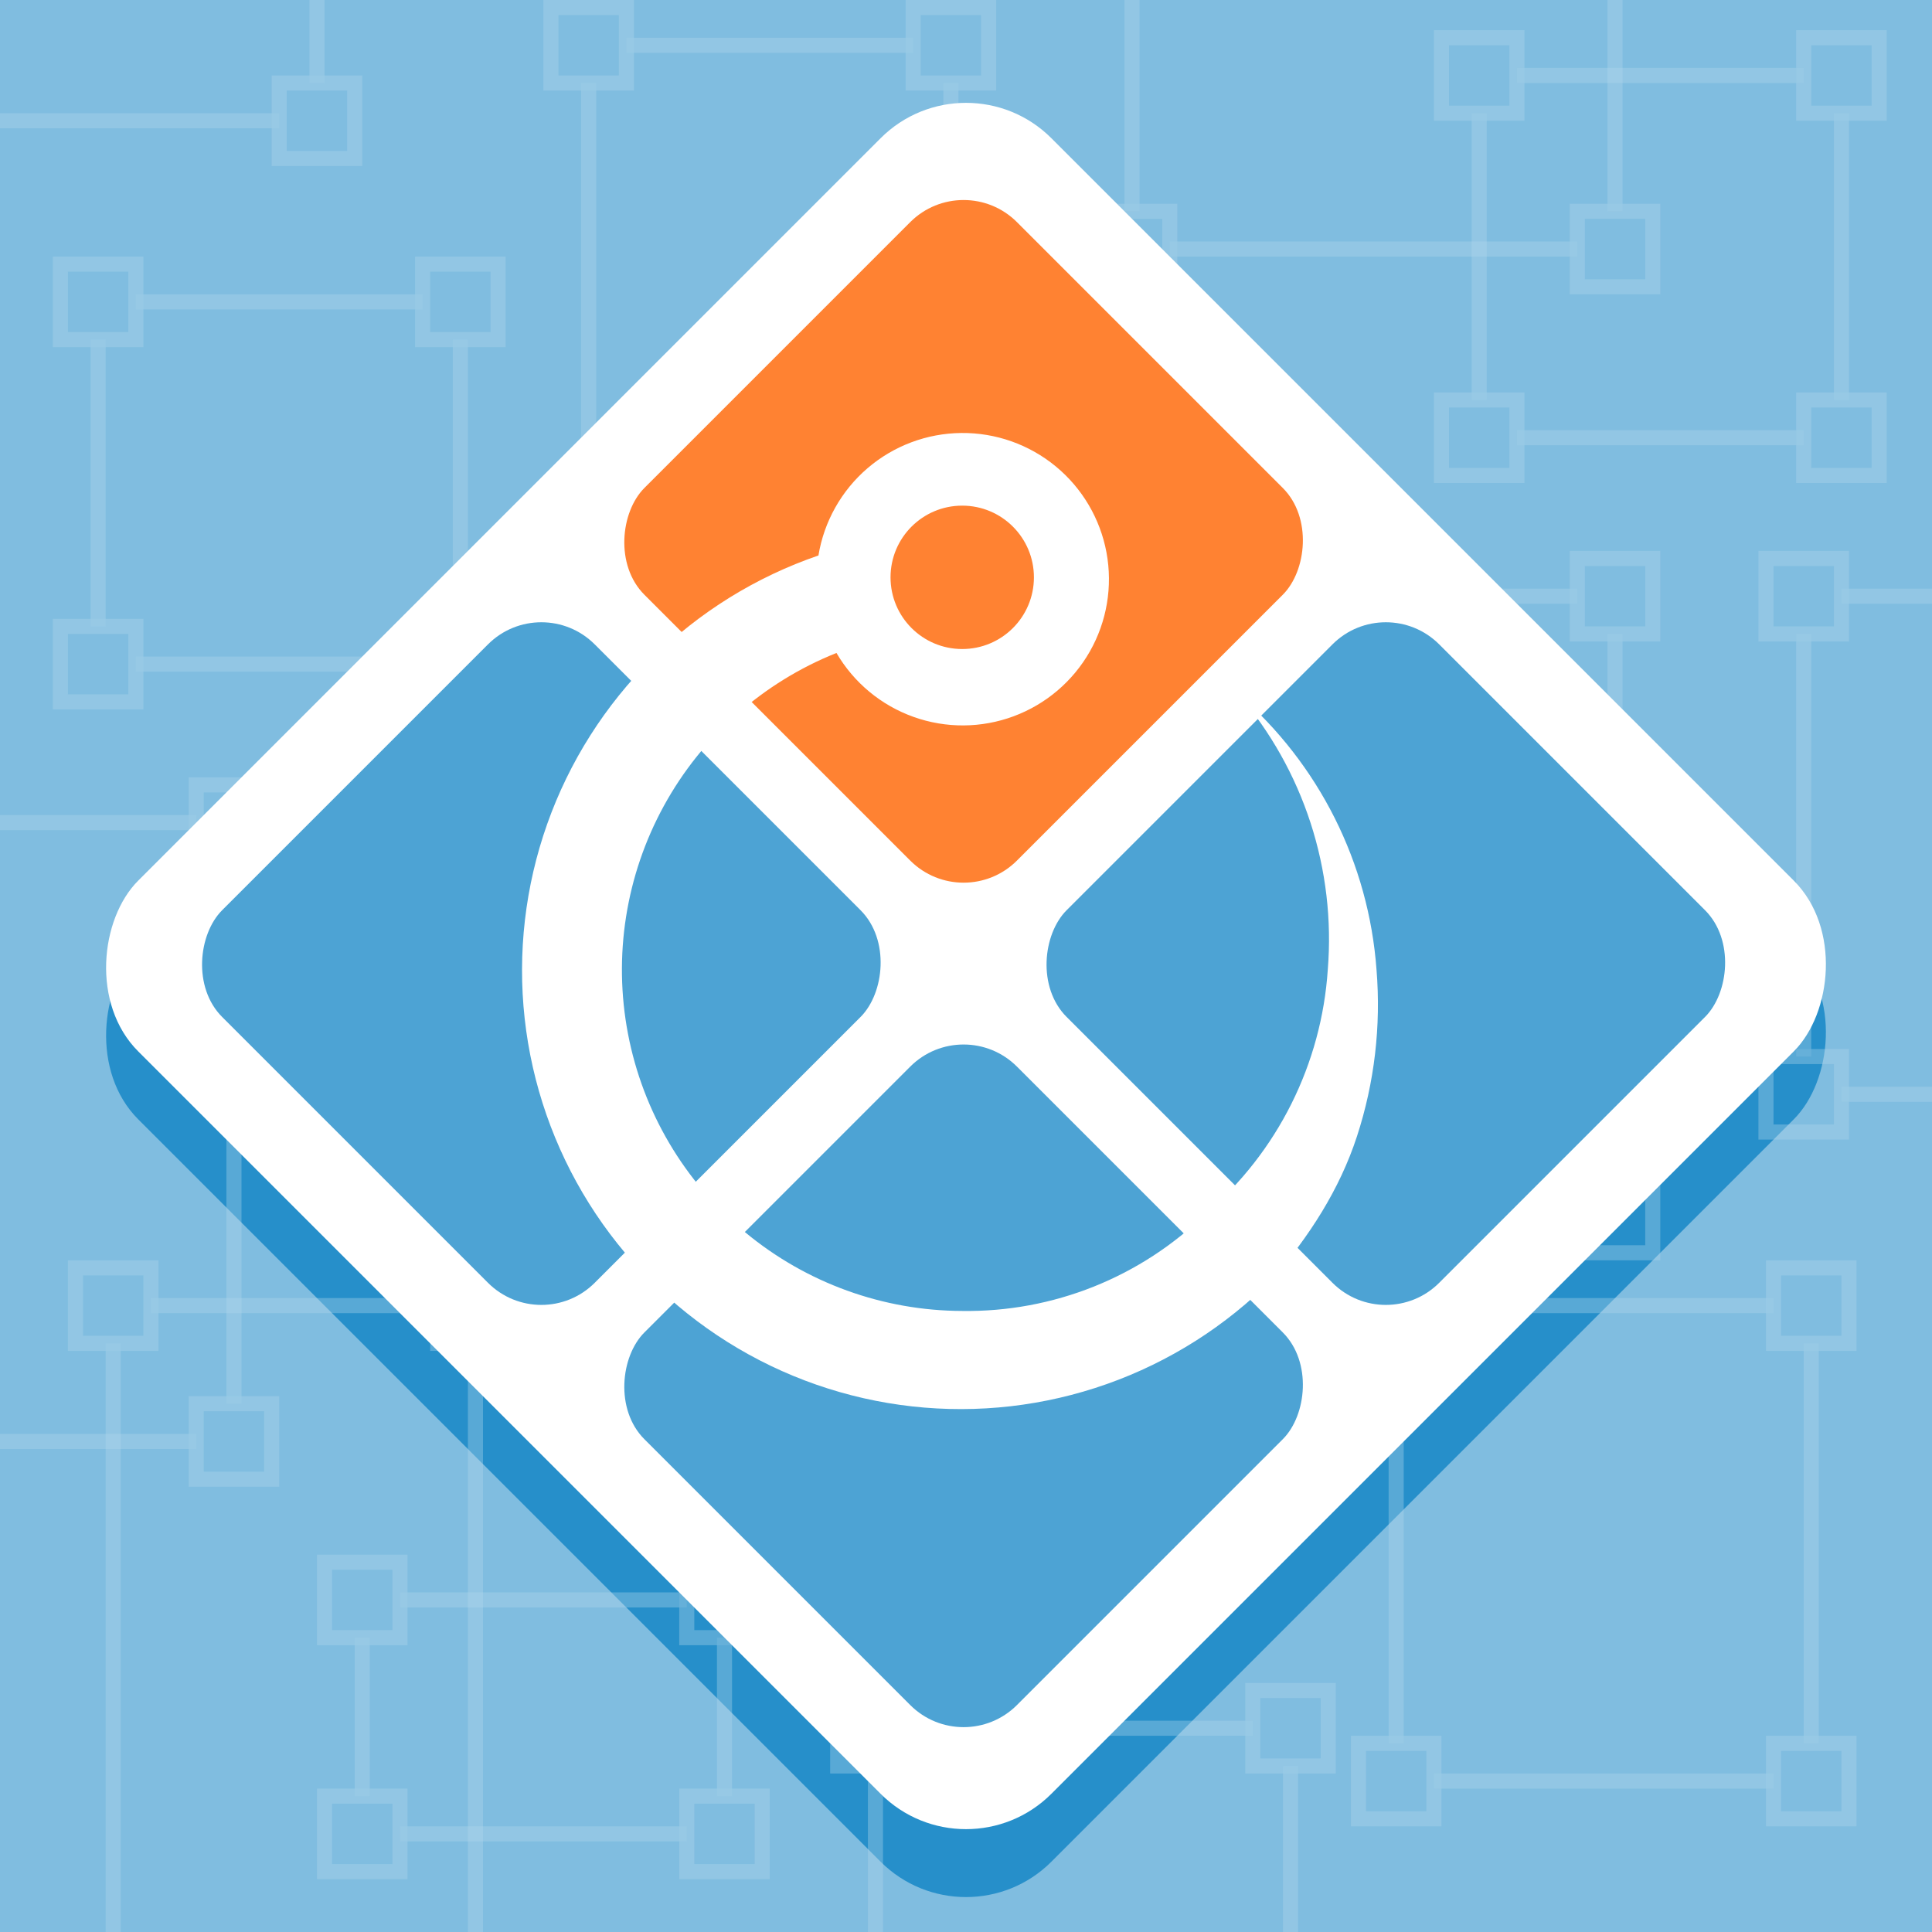 <svg width="256" height="256" viewBox="0 0 256 256" fill="none" xmlns="http://www.w3.org/2000/svg">
<rect x="0" y="0" width="256" height="256" fill="#333333" stroke="none"/>
<g clip-path="url(#clip0)">
<rect width="256" height="256" fill="#80BDE0"/>
<rect x="128" y="16" width="171.12" height="171.12" rx="16" transform="rotate(45 128 16)" fill="#268FCA"/>
<g opacity="0.5">
<rect opacity="0.7" x="8" y="35" width="10" height="10" stroke="#B3D7EC" stroke-width="2"/>
<rect opacity="0.7" x="8" y="83" width="10" height="10" stroke="#B3D7EC" stroke-width="2"/>
<rect opacity="0.7" x="56" y="83" width="10" height="10" stroke="#B3D7EC" stroke-width="2"/>
<rect opacity="0.7" x="56" y="35" width="10" height="10" stroke="#B3D7EC" stroke-width="2"/>
<line opacity="0.7" x1="13" y1="45" x2="13" y2="83" stroke="#B3D7EC" stroke-width="2"/>
<line opacity="0.7" x1="61" y1="45" x2="61" y2="83" stroke="#B3D7EC" stroke-width="2"/>
<line opacity="0.7" x1="56" y1="88" x2="18" y2="88" stroke="#B3D7EC" stroke-width="2"/>
<line opacity="0.7" x1="56" y1="40" x2="18" y2="40" stroke="#B3D7EC" stroke-width="2"/>
</g>
<g opacity="0.5">
<rect opacity="0.7" x="191" y="5" width="10" height="10" stroke="#B3D7EC" stroke-width="2"/>
<rect opacity="0.7" x="191" y="53" width="10" height="10" stroke="#B3D7EC" stroke-width="2"/>
<rect opacity="0.7" x="239" y="53" width="10" height="10" stroke="#B3D7EC" stroke-width="2"/>
<rect opacity="0.7" x="239" y="5" width="10" height="10" stroke="#B3D7EC" stroke-width="2"/>
<line opacity="0.7" x1="196" y1="15" x2="196" y2="53" stroke="#B3D7EC" stroke-width="2"/>
<line opacity="0.7" x1="244" y1="15" x2="244" y2="53" stroke="#B3D7EC" stroke-width="2"/>
<line opacity="0.7" x1="239" y1="58" x2="201" y2="58" stroke="#B3D7EC" stroke-width="2"/>
<line opacity="0.7" x1="239" y1="10" x2="201" y2="10" stroke="#B3D7EC" stroke-width="2"/>
</g>
<g opacity="0.5">
<rect opacity="0.7" x="145" y="28" width="10" height="10" stroke="#B3D7EC" stroke-width="2"/>
<rect opacity="0.7" x="209" y="28" width="10" height="10" stroke="#B3D7EC" stroke-width="2"/>
<line opacity="0.7" x1="150" y1="-10" x2="150" y2="28" stroke="#B3D7EC" stroke-width="2"/>
<line opacity="0.7" x1="214" y1="-10" x2="214" y2="28" stroke="#B3D7EC" stroke-width="2"/>
<line opacity="0.7" x1="209" y1="33" x2="155" y2="33" stroke="#B3D7EC" stroke-width="2"/>
</g>
<g opacity="0.5">
<rect opacity="0.7" x="73" y="1" width="10" height="10" stroke="#B3D7EC" stroke-width="2"/>
<rect opacity="0.7" x="73" y="83" width="10" height="10" stroke="#B3D7EC" stroke-width="2"/>
<rect opacity="0.7" x="121" y="83" width="10" height="10" stroke="#B3D7EC" stroke-width="2"/>
<rect opacity="0.7" x="121" y="1" width="10" height="10" stroke="#B3D7EC" stroke-width="2"/>
<line opacity="0.7" x1="78" y1="11" x2="78" y2="83" stroke="#B3D7EC" stroke-width="2"/>
<line opacity="0.7" x1="126" y1="11" x2="126" y2="83" stroke="#B3D7EC" stroke-width="2"/>
<line opacity="0.7" x1="121" y1="88" x2="83" y2="88" stroke="#B3D7EC" stroke-width="2"/>
<line opacity="0.7" x1="121" y1="6" x2="83" y2="6" stroke="#B3D7EC" stroke-width="2"/>
</g>
<g opacity="0.5">
<rect opacity="0.7" x="37" y="11" width="10" height="10" stroke="#B3D7EC" stroke-width="2"/>
<line opacity="0.7" x1="42" y1="-61" x2="42" y2="11" stroke="#B3D7EC" stroke-width="2"/>
<line opacity="0.7" x1="37" y1="16" x2="-1" y2="16" stroke="#B3D7EC" stroke-width="2"/>
</g>
<g opacity="0.5">
<rect opacity="0.7" x="26" y="186" width="10" height="10" stroke="#B3D7EC" stroke-width="2"/>
<rect opacity="0.7" x="26" y="104" width="10" height="10" stroke="#B3D7EC" stroke-width="2"/>
<line opacity="0.7" x1="31" y1="114" x2="31" y2="186" stroke="#B3D7EC" stroke-width="2"/>
<line opacity="0.7" x1="26" y1="191" x2="-12" y2="191" stroke="#B3D7EC" stroke-width="2"/>
<line opacity="0.7" x1="26" y1="109" x2="-12" y2="109" stroke="#B3D7EC" stroke-width="2"/>
</g>
<g opacity="0.5">
<rect opacity="0.7" x="161" y="74" width="10" height="10" stroke="#B3D7EC" stroke-width="2"/>
<rect opacity="0.7" x="161" y="156" width="10" height="10" stroke="#B3D7EC" stroke-width="2"/>
<rect opacity="0.7" x="209" y="156" width="10" height="10" stroke="#B3D7EC" stroke-width="2"/>
<rect opacity="0.7" x="209" y="74" width="10" height="10" stroke="#B3D7EC" stroke-width="2"/>
<line opacity="0.7" x1="166" y1="84" x2="166" y2="156" stroke="#B3D7EC" stroke-width="2"/>
<line opacity="0.7" x1="214" y1="84" x2="214" y2="156" stroke="#B3D7EC" stroke-width="2"/>
<line opacity="0.7" x1="209" y1="161" x2="171" y2="161" stroke="#B3D7EC" stroke-width="2"/>
<line opacity="0.7" x1="209" y1="79" x2="171" y2="79" stroke="#B3D7EC" stroke-width="2"/>
</g>
<g opacity="0.5">
<rect opacity="0.7" x="10" y="168" width="10" height="10" stroke="#B3D7EC" stroke-width="2"/>
<rect opacity="0.7" x="58" y="168" width="10" height="10" stroke="#B3D7EC" stroke-width="2"/>
<line opacity="0.7" x1="15" y1="178" x2="15" y2="269" stroke="#B3D7EC" stroke-width="2"/>
<line opacity="0.7" x1="63" y1="178" x2="63" y2="269" stroke="#B3D7EC" stroke-width="2"/>
<line opacity="0.7" x1="58" y1="173" x2="20" y2="173" stroke="#B3D7EC" stroke-width="2"/>
</g>
<g opacity="0.5">
<rect opacity="0.7" x="43" y="207" width="10" height="10" stroke="#B3D7EC" stroke-width="2"/>
<rect opacity="0.7" x="43" y="238" width="10" height="10" stroke="#B3D7EC" stroke-width="2"/>
<rect opacity="0.7" x="91" y="238" width="10" height="10" stroke="#B3D7EC" stroke-width="2"/>
<rect opacity="0.7" x="91" y="207" width="10" height="10" stroke="#B3D7EC" stroke-width="2"/>
<line opacity="0.7" x1="48" y1="217" x2="48" y2="238" stroke="#B3D7EC" stroke-width="2"/>
<line opacity="0.7" x1="96" y1="217" x2="96" y2="238" stroke="#B3D7EC" stroke-width="2"/>
<line opacity="0.7" x1="91" y1="243" x2="53" y2="243" stroke="#B3D7EC" stroke-width="2"/>
<line opacity="0.7" x1="91" y1="212" x2="53" y2="212" stroke="#B3D7EC" stroke-width="2"/>
</g>
<g opacity="0.5">
<rect opacity="0.7" x="180" y="168" width="10" height="10" stroke="#B3D7EC" stroke-width="2"/>
<rect opacity="0.7" x="180" y="231" width="10" height="10" stroke="#B3D7EC" stroke-width="2"/>
<rect opacity="0.7" x="235" y="231" width="10" height="10" stroke="#B3D7EC" stroke-width="2"/>
<rect opacity="0.7" x="235" y="168" width="10" height="10" stroke="#B3D7EC" stroke-width="2"/>
<line opacity="0.7" x1="185" y1="178" x2="185" y2="231" stroke="#B3D7EC" stroke-width="2"/>
<line opacity="0.7" x1="240" y1="178" x2="240" y2="231" stroke="#B3D7EC" stroke-width="2"/>
<line opacity="0.7" x1="235" y1="236" x2="190" y2="236" stroke="#B3D7EC" stroke-width="2"/>
<line opacity="0.7" x1="235" y1="173" x2="190" y2="173" stroke="#B3D7EC" stroke-width="2"/>
</g>
<g opacity="0.5">
<rect opacity="0.7" x="111" y="224" width="10" height="10" stroke="#B3D7EC" stroke-width="2"/>
<rect opacity="0.7" x="166" y="224" width="10" height="10" stroke="#B3D7EC" stroke-width="2"/>
<line opacity="0.7" x1="116" y1="234" x2="116" y2="287" stroke="#B3D7EC" stroke-width="2"/>
<line opacity="0.7" x1="171" y1="234" x2="171" y2="287" stroke="#B3D7EC" stroke-width="2"/>
<line opacity="0.7" x1="166" y1="229" x2="121" y2="229" stroke="#B3D7EC" stroke-width="2"/>
</g>
<g opacity="0.5">
<rect opacity="0.7" x="234" y="74" width="10" height="10" stroke="#B3D7EC" stroke-width="2"/>
<rect opacity="0.7" x="234" y="140" width="10" height="10" stroke="#B3D7EC" stroke-width="2"/>
<line opacity="0.7" x1="239" y1="84" x2="239" y2="140" stroke="#B3D7EC" stroke-width="2"/>
<line opacity="0.7" x1="282" y1="145" x2="244" y2="145" stroke="#B3D7EC" stroke-width="2"/>
<line opacity="0.7" x1="282" y1="79" x2="244" y2="79" stroke="#B3D7EC" stroke-width="2"/>
</g>
<rect x="128" y="7" width="171.12" height="171.12" rx="16" transform="rotate(45 128 7)" fill="white"/>
<rect x="127.681" y="22.362" width="69.819" height="69.819" rx="10" transform="rotate(45 127.681 22.362)" fill="#FF8232"/>
<rect x="183.63" y="78.311" width="69.819" height="69.819" rx="10" transform="rotate(45 183.63 78.311)" fill="#4DA3D4"/>
<rect x="71.732" y="78.311" width="69.819" height="69.819" rx="10" transform="rotate(45 71.732 78.311)" fill="#4DA3D4"/>
<rect x="127.681" y="134.26" width="69.819" height="69.819" rx="10" transform="rotate(45 127.681 134.26)" fill="#4DA3D4"/>
<path fill-rule="evenodd" clip-rule="evenodd" d="M98.76 163.302C106.842 170.002 117.002 173.681 127.5 173.708C133.469 173.794 139.395 172.697 144.938 170.48C150.48 168.263 155.528 164.97 159.792 160.792C164.491 156.75 168.34 151.814 171.112 146.27C173.884 140.725 175.524 134.685 175.937 128.5C176.47 121.924 175.694 115.308 173.655 109.034C171.615 102.759 168.352 96.951 164.054 91.946C174.77 101.219 181.367 114.366 182.396 128.5C183.006 135.951 182.127 143.449 179.81 150.556C177.492 157.664 173.46 163.851 168.575 169.511C162.409 175.73 154.917 180.476 146.658 183.394C138.4 186.311 129.59 187.325 120.885 186.358C112.18 185.392 103.806 182.471 96.388 177.814C88.971 173.157 82.702 166.883 78.05 159.463C73.398 152.042 70.483 143.666 69.522 134.961C68.562 126.255 69.582 117.445 72.505 109.189C75.428 100.933 80.179 93.444 86.403 87.282C92.627 81.12 100.163 76.444 108.448 73.604C109.188 69.104 111.491 65.009 114.952 62.04C118.414 59.071 122.812 57.418 127.372 57.373C131.933 57.327 136.363 58.891 139.883 61.791C143.404 64.69 145.788 68.738 146.618 73.222C147.448 77.707 146.669 82.34 144.419 86.306C142.168 90.273 138.591 93.319 134.316 94.908C130.042 96.497 125.343 96.527 121.049 94.993C116.754 93.459 113.138 90.459 110.837 86.521C101.09 90.417 93.002 97.584 87.961 106.792C82.92 116 81.241 126.676 83.212 136.986C85.182 147.297 90.68 156.601 98.76 163.302ZM127.5 86C132.747 86 137 81.747 137 76.5C137 71.253 132.747 67 127.5 67C122.253 67 118 71.253 118 76.5C118 81.747 122.253 86 127.5 86Z" fill="white"/>
</g>
<defs>
<clipPath id="clip0">
<rect width="256" height="256" fill="white"/>
</clipPath>
</defs>
</svg>
